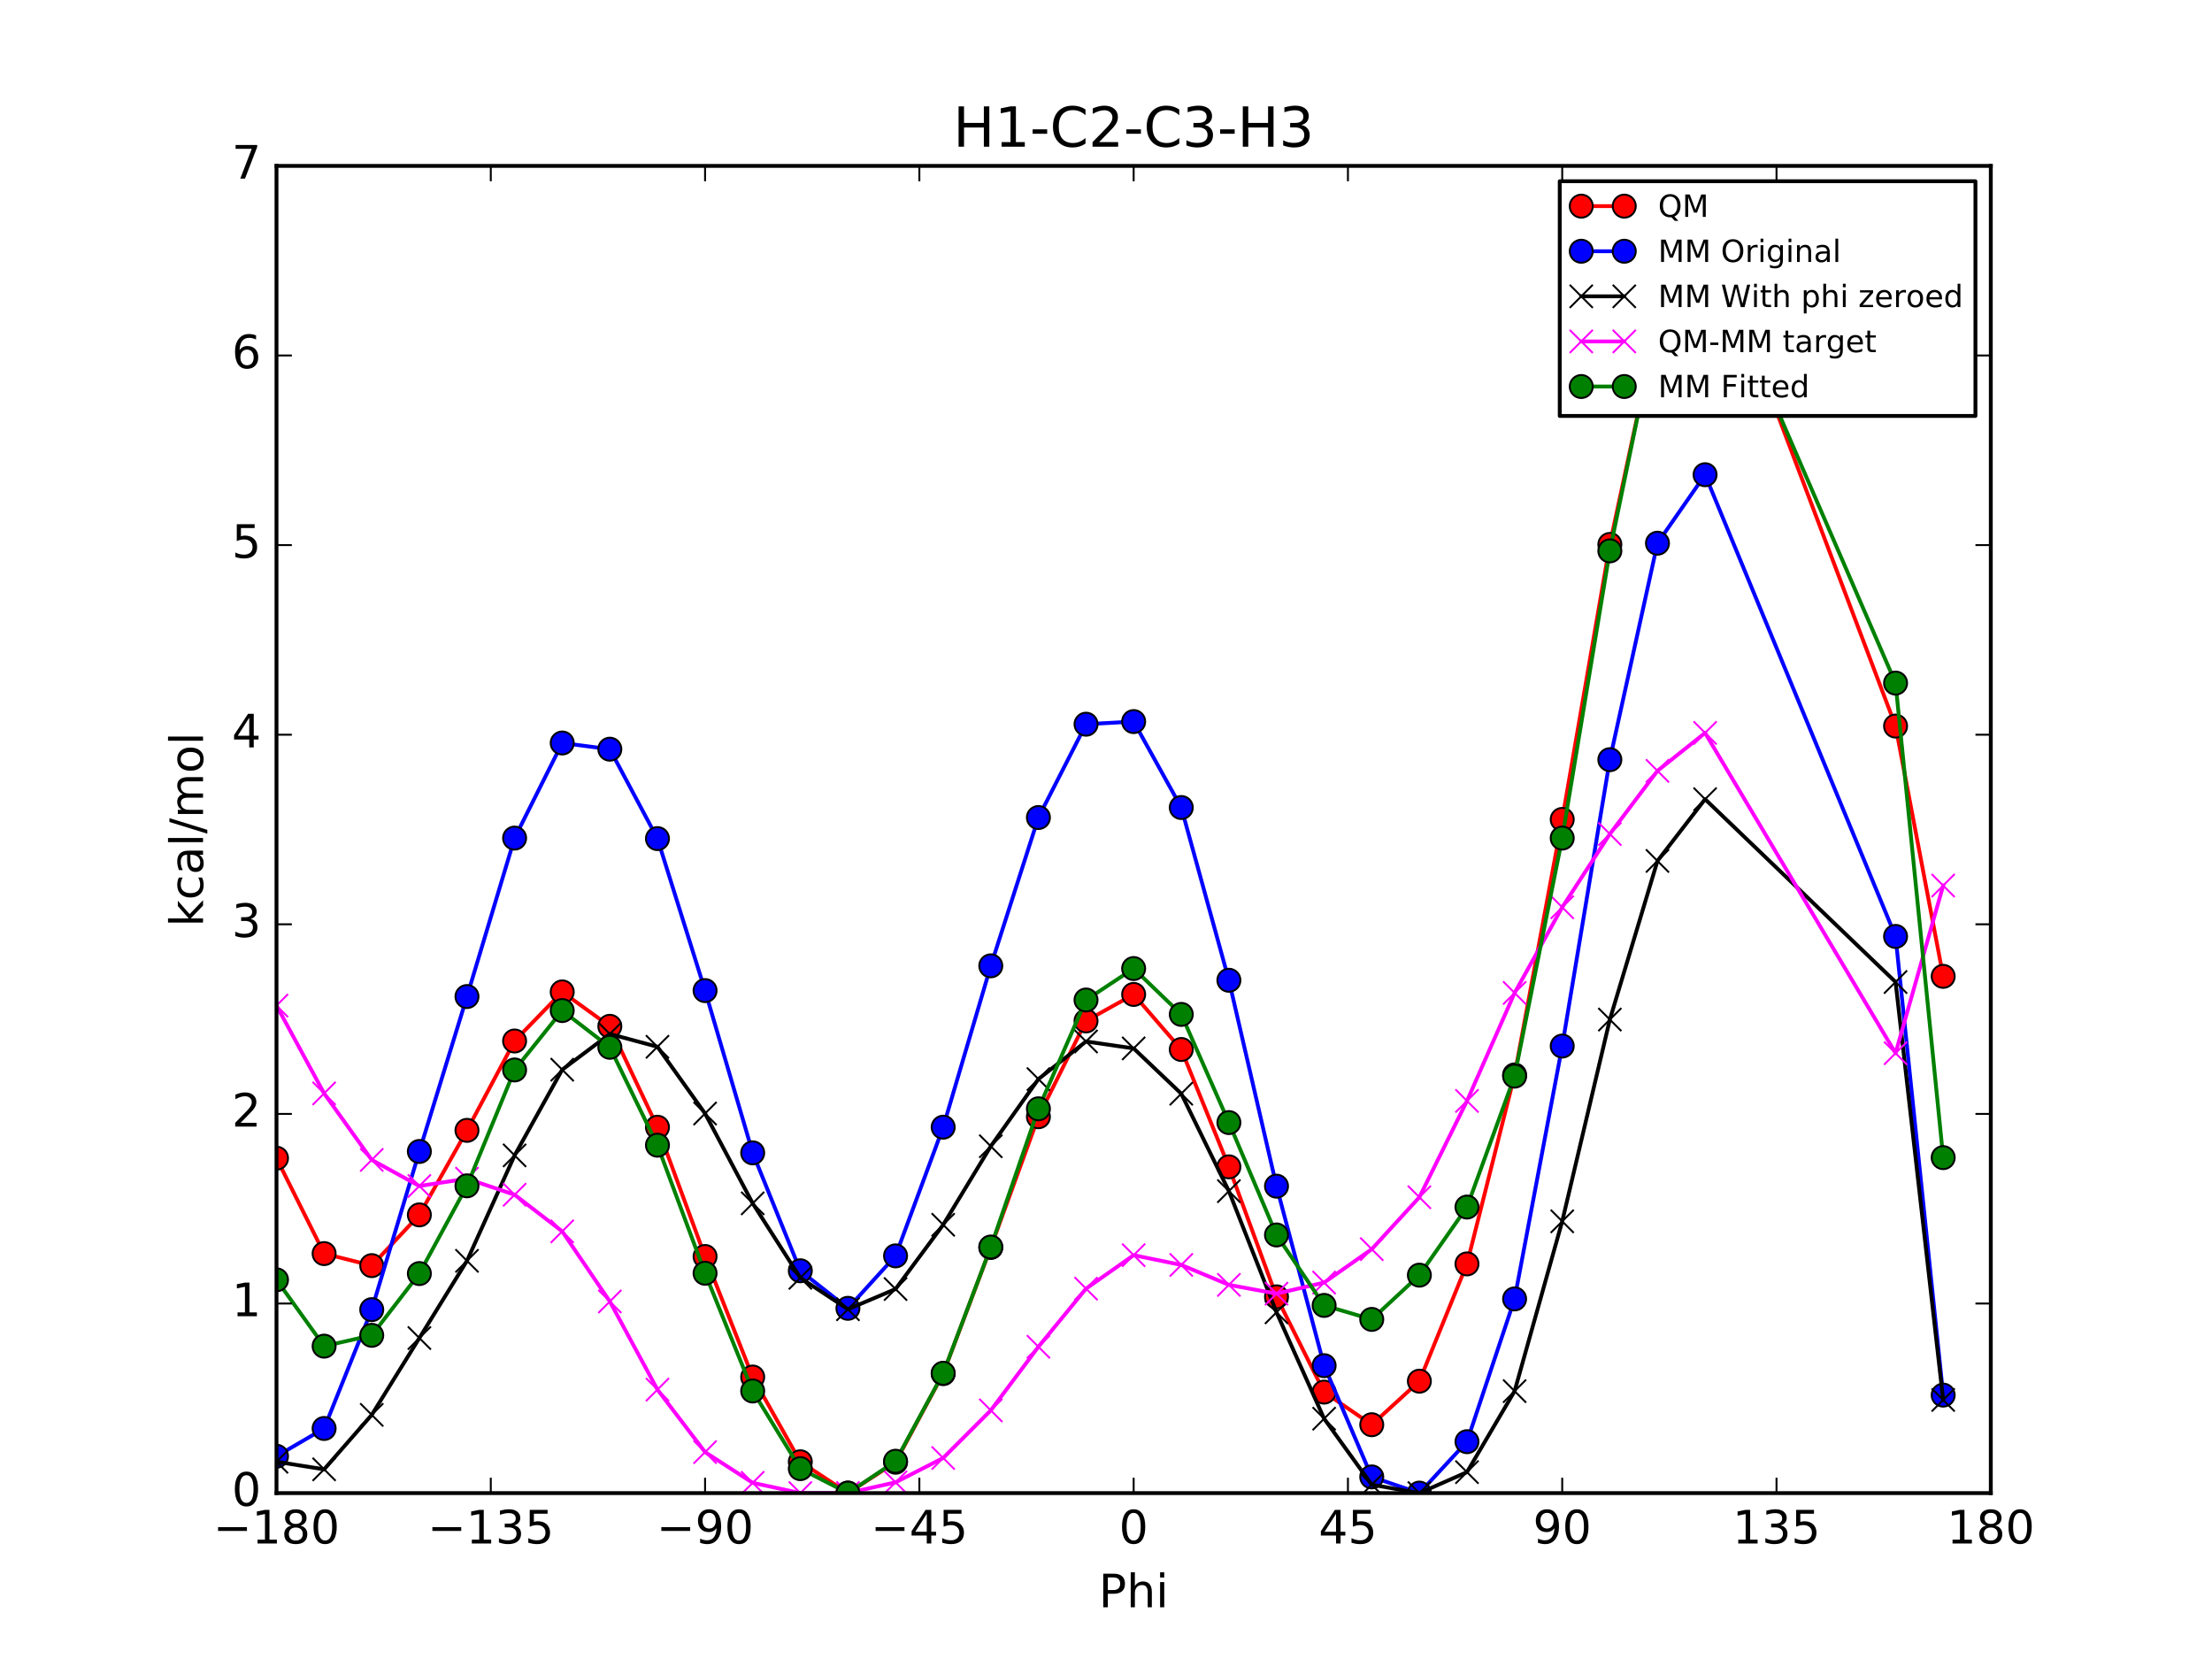<?xml version="1.0" encoding="utf-8" standalone="no"?>
<!DOCTYPE svg PUBLIC "-//W3C//DTD SVG 1.1//EN"
  "http://www.w3.org/Graphics/SVG/1.1/DTD/svg11.dtd">
<!-- Created with matplotlib (http://matplotlib.org/) -->
<svg height="432pt" version="1.1" viewBox="0 0 576 432" width="576pt" xmlns="http://www.w3.org/2000/svg" xmlns:xlink="http://www.w3.org/1999/xlink">
 <defs>
  <style type="text/css">
*{stroke-linecap:butt;stroke-linejoin:round;stroke-miterlimit:100000;}
  </style>
 </defs>
 <g id="figure_1">
  <g id="patch_1">
   <path d="M 0 432 
L 576 432 
L 576 0 
L 0 0 
z
" style="fill:#ffffff;"/>
  </g>
  <g id="axes_1">
   <g id="patch_2">
    <path d="M 72 388.8 
L 518.4 388.8 
L 518.4 43.2 
L 72 43.2 
z
" style="fill:#ffffff;"/>
   </g>
   <g id="line2d_1">
    <path clip-path="url(#pbb837b6129)" d="M 71.999 301.589 
L 84.4 326.433 
L 96.8 329.566 
L 109.2 316.353 
L 121.6 294.342 
L 134 271.074 
L 146.4 258.292 
L 158.8 267.247 
L 171.2 293.528 
L 183.6 327.188 
L 196 358.576 
L 208.4 380.643 
L 220.8 388.8 
L 233.2 380.761 
L 245.6 357.688 
L 258 324.841 
L 270.4 290.797 
L 282.8 265.85 
L 295.199 258.95 
L 307.6 273.283 
L 320 303.843 
L 332.4 337.693 
L 344.8 362.501 
L 357.2 370.995 
L 369.6 359.656 
L 382 329.114 
L 394.4 279.906 
L 406.8 213.375 
L 419.2 141.769 
L 431.6 84.003 
L 444 58.059 
L 493.6 189.067 
L 506 254.241 
" style="fill:none;stroke:#ff0000;stroke-linecap:square;"/>
    <defs>
     <path d="M 0 3 
C 0.796 3 1.559 2.684 2.121 2.121 
C 2.684 1.559 3 0.796 3 0 
C 3 -0.796 2.684 -1.559 2.121 -2.121 
C 1.559 -2.684 0.796 -3 0 -3 
C -0.796 -3 -1.559 -2.684 -2.121 -2.121 
C -2.684 -1.559 -3 -0.796 -3 0 
C -3 0.796 -2.684 1.559 -2.121 2.121 
C -1.559 2.684 -0.796 3 0 3 
z
" id="m80b9a55657" style="stroke:#000000;stroke-width:0.5;"/>
    </defs>
    <g clip-path="url(#pbb837b6129)">
     <use style="fill:#ff0000;stroke:#000000;stroke-width:0.5;" x="71.999" xlink:href="#m80b9a55657" y="301.589"/>
     <use style="fill:#ff0000;stroke:#000000;stroke-width:0.5;" x="84.4" xlink:href="#m80b9a55657" y="326.433"/>
     <use style="fill:#ff0000;stroke:#000000;stroke-width:0.5;" x="96.8" xlink:href="#m80b9a55657" y="329.566"/>
     <use style="fill:#ff0000;stroke:#000000;stroke-width:0.5;" x="109.2" xlink:href="#m80b9a55657" y="316.353"/>
     <use style="fill:#ff0000;stroke:#000000;stroke-width:0.5;" x="121.6" xlink:href="#m80b9a55657" y="294.342"/>
     <use style="fill:#ff0000;stroke:#000000;stroke-width:0.5;" x="134" xlink:href="#m80b9a55657" y="271.074"/>
     <use style="fill:#ff0000;stroke:#000000;stroke-width:0.5;" x="146.4" xlink:href="#m80b9a55657" y="258.292"/>
     <use style="fill:#ff0000;stroke:#000000;stroke-width:0.5;" x="158.8" xlink:href="#m80b9a55657" y="267.247"/>
     <use style="fill:#ff0000;stroke:#000000;stroke-width:0.5;" x="171.2" xlink:href="#m80b9a55657" y="293.528"/>
     <use style="fill:#ff0000;stroke:#000000;stroke-width:0.5;" x="183.6" xlink:href="#m80b9a55657" y="327.188"/>
     <use style="fill:#ff0000;stroke:#000000;stroke-width:0.5;" x="196" xlink:href="#m80b9a55657" y="358.576"/>
     <use style="fill:#ff0000;stroke:#000000;stroke-width:0.5;" x="208.4" xlink:href="#m80b9a55657" y="380.643"/>
     <use style="fill:#ff0000;stroke:#000000;stroke-width:0.5;" x="220.8" xlink:href="#m80b9a55657" y="388.8"/>
     <use style="fill:#ff0000;stroke:#000000;stroke-width:0.5;" x="233.2" xlink:href="#m80b9a55657" y="380.761"/>
     <use style="fill:#ff0000;stroke:#000000;stroke-width:0.5;" x="245.6" xlink:href="#m80b9a55657" y="357.688"/>
     <use style="fill:#ff0000;stroke:#000000;stroke-width:0.5;" x="258" xlink:href="#m80b9a55657" y="324.841"/>
     <use style="fill:#ff0000;stroke:#000000;stroke-width:0.5;" x="270.4" xlink:href="#m80b9a55657" y="290.797"/>
     <use style="fill:#ff0000;stroke:#000000;stroke-width:0.5;" x="282.8" xlink:href="#m80b9a55657" y="265.85"/>
     <use style="fill:#ff0000;stroke:#000000;stroke-width:0.5;" x="295.199" xlink:href="#m80b9a55657" y="258.95"/>
     <use style="fill:#ff0000;stroke:#000000;stroke-width:0.5;" x="307.6" xlink:href="#m80b9a55657" y="273.283"/>
     <use style="fill:#ff0000;stroke:#000000;stroke-width:0.5;" x="320" xlink:href="#m80b9a55657" y="303.843"/>
     <use style="fill:#ff0000;stroke:#000000;stroke-width:0.5;" x="332.4" xlink:href="#m80b9a55657" y="337.693"/>
     <use style="fill:#ff0000;stroke:#000000;stroke-width:0.5;" x="344.8" xlink:href="#m80b9a55657" y="362.501"/>
     <use style="fill:#ff0000;stroke:#000000;stroke-width:0.5;" x="357.2" xlink:href="#m80b9a55657" y="370.995"/>
     <use style="fill:#ff0000;stroke:#000000;stroke-width:0.5;" x="369.6" xlink:href="#m80b9a55657" y="359.656"/>
     <use style="fill:#ff0000;stroke:#000000;stroke-width:0.5;" x="382" xlink:href="#m80b9a55657" y="329.114"/>
     <use style="fill:#ff0000;stroke:#000000;stroke-width:0.5;" x="394.4" xlink:href="#m80b9a55657" y="279.906"/>
     <use style="fill:#ff0000;stroke:#000000;stroke-width:0.5;" x="406.8" xlink:href="#m80b9a55657" y="213.375"/>
     <use style="fill:#ff0000;stroke:#000000;stroke-width:0.5;" x="419.2" xlink:href="#m80b9a55657" y="141.769"/>
     <use style="fill:#ff0000;stroke:#000000;stroke-width:0.5;" x="431.6" xlink:href="#m80b9a55657" y="84.003"/>
     <use style="fill:#ff0000;stroke:#000000;stroke-width:0.5;" x="444" xlink:href="#m80b9a55657" y="58.059"/>
     <use style="fill:#ff0000;stroke:#000000;stroke-width:0.5;" x="493.6" xlink:href="#m80b9a55657" y="189.067"/>
     <use style="fill:#ff0000;stroke:#000000;stroke-width:0.5;" x="506" xlink:href="#m80b9a55657" y="254.241"/>
    </g>
   </g>
   <g id="line2d_2">
    <path clip-path="url(#pbb837b6129)" d="M 71.999 379.197 
L 84.4 371.972 
L 96.8 341.026 
L 109.2 299.839 
L 121.6 259.496 
L 134 218.236 
L 146.4 193.476 
L 158.8 195.087 
L 171.2 218.369 
L 183.6 257.948 
L 196 300.203 
L 208.4 330.906 
L 220.8 340.683 
L 233.2 327.027 
L 245.6 293.516 
L 258 251.501 
L 270.4 212.881 
L 282.8 188.581 
L 295.199 187.899 
L 307.6 210.277 
L 320 255.257 
L 332.4 308.875 
L 344.8 355.618 
L 357.2 384.585 
L 369.6 388.8 
L 382 375.413 
L 394.4 338.231 
L 406.8 272.392 
L 419.2 197.818 
L 431.6 141.45 
L 444 123.616 
L 493.6 243.844 
L 506 363.282 
" style="fill:none;stroke:#0000ff;stroke-linecap:square;"/>
    <defs>
     <path d="M 0 3 
C 0.796 3 1.559 2.684 2.121 2.121 
C 2.684 1.559 3 0.796 3 0 
C 3 -0.796 2.684 -1.559 2.121 -2.121 
C 1.559 -2.684 0.796 -3 0 -3 
C -0.796 -3 -1.559 -2.684 -2.121 -2.121 
C -2.684 -1.559 -3 -0.796 -3 0 
C -3 0.796 -2.684 1.559 -2.121 2.121 
C -1.559 2.684 -0.796 3 0 3 
z
" id="m5db9b4af43" style="stroke:#000000;stroke-width:0.5;"/>
    </defs>
    <g clip-path="url(#pbb837b6129)">
     <use style="fill:#0000ff;stroke:#000000;stroke-width:0.5;" x="71.999" xlink:href="#m5db9b4af43" y="379.197"/>
     <use style="fill:#0000ff;stroke:#000000;stroke-width:0.5;" x="84.4" xlink:href="#m5db9b4af43" y="371.972"/>
     <use style="fill:#0000ff;stroke:#000000;stroke-width:0.5;" x="96.8" xlink:href="#m5db9b4af43" y="341.026"/>
     <use style="fill:#0000ff;stroke:#000000;stroke-width:0.5;" x="109.2" xlink:href="#m5db9b4af43" y="299.839"/>
     <use style="fill:#0000ff;stroke:#000000;stroke-width:0.5;" x="121.6" xlink:href="#m5db9b4af43" y="259.496"/>
     <use style="fill:#0000ff;stroke:#000000;stroke-width:0.5;" x="134" xlink:href="#m5db9b4af43" y="218.236"/>
     <use style="fill:#0000ff;stroke:#000000;stroke-width:0.5;" x="146.4" xlink:href="#m5db9b4af43" y="193.476"/>
     <use style="fill:#0000ff;stroke:#000000;stroke-width:0.5;" x="158.8" xlink:href="#m5db9b4af43" y="195.087"/>
     <use style="fill:#0000ff;stroke:#000000;stroke-width:0.5;" x="171.2" xlink:href="#m5db9b4af43" y="218.369"/>
     <use style="fill:#0000ff;stroke:#000000;stroke-width:0.5;" x="183.6" xlink:href="#m5db9b4af43" y="257.948"/>
     <use style="fill:#0000ff;stroke:#000000;stroke-width:0.5;" x="196" xlink:href="#m5db9b4af43" y="300.203"/>
     <use style="fill:#0000ff;stroke:#000000;stroke-width:0.5;" x="208.4" xlink:href="#m5db9b4af43" y="330.906"/>
     <use style="fill:#0000ff;stroke:#000000;stroke-width:0.5;" x="220.8" xlink:href="#m5db9b4af43" y="340.683"/>
     <use style="fill:#0000ff;stroke:#000000;stroke-width:0.5;" x="233.2" xlink:href="#m5db9b4af43" y="327.027"/>
     <use style="fill:#0000ff;stroke:#000000;stroke-width:0.5;" x="245.6" xlink:href="#m5db9b4af43" y="293.516"/>
     <use style="fill:#0000ff;stroke:#000000;stroke-width:0.5;" x="258" xlink:href="#m5db9b4af43" y="251.501"/>
     <use style="fill:#0000ff;stroke:#000000;stroke-width:0.5;" x="270.4" xlink:href="#m5db9b4af43" y="212.881"/>
     <use style="fill:#0000ff;stroke:#000000;stroke-width:0.5;" x="282.8" xlink:href="#m5db9b4af43" y="188.581"/>
     <use style="fill:#0000ff;stroke:#000000;stroke-width:0.5;" x="295.199" xlink:href="#m5db9b4af43" y="187.899"/>
     <use style="fill:#0000ff;stroke:#000000;stroke-width:0.5;" x="307.6" xlink:href="#m5db9b4af43" y="210.277"/>
     <use style="fill:#0000ff;stroke:#000000;stroke-width:0.5;" x="320" xlink:href="#m5db9b4af43" y="255.257"/>
     <use style="fill:#0000ff;stroke:#000000;stroke-width:0.5;" x="332.4" xlink:href="#m5db9b4af43" y="308.875"/>
     <use style="fill:#0000ff;stroke:#000000;stroke-width:0.5;" x="344.8" xlink:href="#m5db9b4af43" y="355.618"/>
     <use style="fill:#0000ff;stroke:#000000;stroke-width:0.5;" x="357.2" xlink:href="#m5db9b4af43" y="384.585"/>
     <use style="fill:#0000ff;stroke:#000000;stroke-width:0.5;" x="369.6" xlink:href="#m5db9b4af43" y="388.8"/>
     <use style="fill:#0000ff;stroke:#000000;stroke-width:0.5;" x="382" xlink:href="#m5db9b4af43" y="375.413"/>
     <use style="fill:#0000ff;stroke:#000000;stroke-width:0.5;" x="394.4" xlink:href="#m5db9b4af43" y="338.231"/>
     <use style="fill:#0000ff;stroke:#000000;stroke-width:0.5;" x="406.8" xlink:href="#m5db9b4af43" y="272.392"/>
     <use style="fill:#0000ff;stroke:#000000;stroke-width:0.5;" x="419.2" xlink:href="#m5db9b4af43" y="197.818"/>
     <use style="fill:#0000ff;stroke:#000000;stroke-width:0.5;" x="431.6" xlink:href="#m5db9b4af43" y="141.45"/>
     <use style="fill:#0000ff;stroke:#000000;stroke-width:0.5;" x="444" xlink:href="#m5db9b4af43" y="123.616"/>
     <use style="fill:#0000ff;stroke:#000000;stroke-width:0.5;" x="493.6" xlink:href="#m5db9b4af43" y="243.844"/>
     <use style="fill:#0000ff;stroke:#000000;stroke-width:0.5;" x="506" xlink:href="#m5db9b4af43" y="363.282"/>
    </g>
   </g>
   <g id="line2d_3">
    <path clip-path="url(#pbb837b6129)" d="M 71.999 380.637 
L 84.4 382.611 
L 96.8 368.426 
L 109.2 348.425 
L 121.6 328.315 
L 134 300.861 
L 146.4 278.543 
L 158.8 269.247 
L 171.2 272.578 
L 183.6 289.961 
L 196 313.35 
L 208.4 332.743 
L 220.8 340.925 
L 233.2 335.664 
L 245.6 318.927 
L 258 298.481 
L 270.4 280.998 
L 282.8 271.191 
L 295.199 273 
L 307.6 284.794 
L 320 310.17 
L 332.4 341.726 
L 344.8 369.421 
L 357.2 386.614 
L 369.6 388.8 
L 382 383.338 
L 394.4 362.25 
L 406.8 318.027 
L 419.2 265.49 
L 431.6 224.181 
L 444 208.109 
L 493.6 255.718 
L 506 364.544 
" style="fill:none;stroke:#000000;stroke-linecap:square;"/>
    <defs>
     <path d="M -3 3 
L 3 -3 
M -3 -3 
L 3 3 
" id="m11e1143172" style="stroke:#000000;stroke-width:0.5;"/>
    </defs>
    <g clip-path="url(#pbb837b6129)">
     <use style="stroke:#000000;stroke-width:0.5;" x="71.999" xlink:href="#m11e1143172" y="380.637"/>
     <use style="stroke:#000000;stroke-width:0.5;" x="84.4" xlink:href="#m11e1143172" y="382.611"/>
     <use style="stroke:#000000;stroke-width:0.5;" x="96.8" xlink:href="#m11e1143172" y="368.426"/>
     <use style="stroke:#000000;stroke-width:0.5;" x="109.2" xlink:href="#m11e1143172" y="348.425"/>
     <use style="stroke:#000000;stroke-width:0.5;" x="121.6" xlink:href="#m11e1143172" y="328.315"/>
     <use style="stroke:#000000;stroke-width:0.5;" x="134" xlink:href="#m11e1143172" y="300.861"/>
     <use style="stroke:#000000;stroke-width:0.5;" x="146.4" xlink:href="#m11e1143172" y="278.543"/>
     <use style="stroke:#000000;stroke-width:0.5;" x="158.8" xlink:href="#m11e1143172" y="269.247"/>
     <use style="stroke:#000000;stroke-width:0.5;" x="171.2" xlink:href="#m11e1143172" y="272.578"/>
     <use style="stroke:#000000;stroke-width:0.5;" x="183.6" xlink:href="#m11e1143172" y="289.961"/>
     <use style="stroke:#000000;stroke-width:0.5;" x="196" xlink:href="#m11e1143172" y="313.35"/>
     <use style="stroke:#000000;stroke-width:0.5;" x="208.4" xlink:href="#m11e1143172" y="332.743"/>
     <use style="stroke:#000000;stroke-width:0.5;" x="220.8" xlink:href="#m11e1143172" y="340.925"/>
     <use style="stroke:#000000;stroke-width:0.5;" x="233.2" xlink:href="#m11e1143172" y="335.664"/>
     <use style="stroke:#000000;stroke-width:0.5;" x="245.6" xlink:href="#m11e1143172" y="318.927"/>
     <use style="stroke:#000000;stroke-width:0.5;" x="258" xlink:href="#m11e1143172" y="298.481"/>
     <use style="stroke:#000000;stroke-width:0.5;" x="270.4" xlink:href="#m11e1143172" y="280.998"/>
     <use style="stroke:#000000;stroke-width:0.5;" x="282.8" xlink:href="#m11e1143172" y="271.191"/>
     <use style="stroke:#000000;stroke-width:0.5;" x="295.199" xlink:href="#m11e1143172" y="273"/>
     <use style="stroke:#000000;stroke-width:0.5;" x="307.6" xlink:href="#m11e1143172" y="284.794"/>
     <use style="stroke:#000000;stroke-width:0.5;" x="320" xlink:href="#m11e1143172" y="310.17"/>
     <use style="stroke:#000000;stroke-width:0.5;" x="332.4" xlink:href="#m11e1143172" y="341.726"/>
     <use style="stroke:#000000;stroke-width:0.5;" x="344.8" xlink:href="#m11e1143172" y="369.421"/>
     <use style="stroke:#000000;stroke-width:0.5;" x="357.2" xlink:href="#m11e1143172" y="386.614"/>
     <use style="stroke:#000000;stroke-width:0.5;" x="369.6" xlink:href="#m11e1143172" y="388.8"/>
     <use style="stroke:#000000;stroke-width:0.5;" x="382" xlink:href="#m11e1143172" y="383.338"/>
     <use style="stroke:#000000;stroke-width:0.5;" x="394.4" xlink:href="#m11e1143172" y="362.25"/>
     <use style="stroke:#000000;stroke-width:0.5;" x="406.8" xlink:href="#m11e1143172" y="318.027"/>
     <use style="stroke:#000000;stroke-width:0.5;" x="419.2" xlink:href="#m11e1143172" y="265.49"/>
     <use style="stroke:#000000;stroke-width:0.5;" x="431.6" xlink:href="#m11e1143172" y="224.181"/>
     <use style="stroke:#000000;stroke-width:0.5;" x="444" xlink:href="#m11e1143172" y="208.109"/>
     <use style="stroke:#000000;stroke-width:0.5;" x="493.6" xlink:href="#m11e1143172" y="255.718"/>
     <use style="stroke:#000000;stroke-width:0.5;" x="506" xlink:href="#m11e1143172" y="364.544"/>
    </g>
   </g>
   <g id="line2d_4">
    <path clip-path="url(#pbb837b6129)" d="M 71.999 261.852 
L 84.4 284.722 
L 96.8 302.039 
L 109.2 308.827 
L 121.6 306.927 
L 134 311.112 
L 146.4 320.649 
L 158.8 338.899 
L 171.2 361.85 
L 183.6 378.127 
L 196 386.126 
L 208.4 388.8 
L 220.8 388.775 
L 233.2 385.997 
L 245.6 379.66 
L 258 367.26 
L 270.4 350.698 
L 282.8 335.559 
L 295.199 326.849 
L 307.6 329.388 
L 320 334.573 
L 332.4 336.866 
L 344.8 333.979 
L 357.2 325.281 
L 369.6 311.756 
L 382 286.676 
L 394.4 258.556 
L 406.8 236.247 
L 419.2 217.179 
L 431.6 200.722 
L 444 190.85 
L 493.6 274.249 
L 506 230.597 
" style="fill:none;stroke:#ff00ff;stroke-linecap:square;"/>
    <defs>
     <path d="M -3 3 
L 3 -3 
M -3 -3 
L 3 3 
" id="mbca2cb0cf1" style="stroke:#ff00ff;stroke-width:0.5;"/>
    </defs>
    <g clip-path="url(#pbb837b6129)">
     <use style="fill:#ff00ff;stroke:#ff00ff;stroke-width:0.5;" x="71.999" xlink:href="#mbca2cb0cf1" y="261.852"/>
     <use style="fill:#ff00ff;stroke:#ff00ff;stroke-width:0.5;" x="84.4" xlink:href="#mbca2cb0cf1" y="284.722"/>
     <use style="fill:#ff00ff;stroke:#ff00ff;stroke-width:0.5;" x="96.8" xlink:href="#mbca2cb0cf1" y="302.039"/>
     <use style="fill:#ff00ff;stroke:#ff00ff;stroke-width:0.5;" x="109.2" xlink:href="#mbca2cb0cf1" y="308.827"/>
     <use style="fill:#ff00ff;stroke:#ff00ff;stroke-width:0.5;" x="121.6" xlink:href="#mbca2cb0cf1" y="306.927"/>
     <use style="fill:#ff00ff;stroke:#ff00ff;stroke-width:0.5;" x="134" xlink:href="#mbca2cb0cf1" y="311.112"/>
     <use style="fill:#ff00ff;stroke:#ff00ff;stroke-width:0.5;" x="146.4" xlink:href="#mbca2cb0cf1" y="320.649"/>
     <use style="fill:#ff00ff;stroke:#ff00ff;stroke-width:0.5;" x="158.8" xlink:href="#mbca2cb0cf1" y="338.899"/>
     <use style="fill:#ff00ff;stroke:#ff00ff;stroke-width:0.5;" x="171.2" xlink:href="#mbca2cb0cf1" y="361.85"/>
     <use style="fill:#ff00ff;stroke:#ff00ff;stroke-width:0.5;" x="183.6" xlink:href="#mbca2cb0cf1" y="378.127"/>
     <use style="fill:#ff00ff;stroke:#ff00ff;stroke-width:0.5;" x="196" xlink:href="#mbca2cb0cf1" y="386.126"/>
     <use style="fill:#ff00ff;stroke:#ff00ff;stroke-width:0.5;" x="208.4" xlink:href="#mbca2cb0cf1" y="388.8"/>
     <use style="fill:#ff00ff;stroke:#ff00ff;stroke-width:0.5;" x="220.8" xlink:href="#mbca2cb0cf1" y="388.775"/>
     <use style="fill:#ff00ff;stroke:#ff00ff;stroke-width:0.5;" x="233.2" xlink:href="#mbca2cb0cf1" y="385.997"/>
     <use style="fill:#ff00ff;stroke:#ff00ff;stroke-width:0.5;" x="245.6" xlink:href="#mbca2cb0cf1" y="379.66"/>
     <use style="fill:#ff00ff;stroke:#ff00ff;stroke-width:0.5;" x="258" xlink:href="#mbca2cb0cf1" y="367.26"/>
     <use style="fill:#ff00ff;stroke:#ff00ff;stroke-width:0.5;" x="270.4" xlink:href="#mbca2cb0cf1" y="350.698"/>
     <use style="fill:#ff00ff;stroke:#ff00ff;stroke-width:0.5;" x="282.8" xlink:href="#mbca2cb0cf1" y="335.559"/>
     <use style="fill:#ff00ff;stroke:#ff00ff;stroke-width:0.5;" x="295.199" xlink:href="#mbca2cb0cf1" y="326.849"/>
     <use style="fill:#ff00ff;stroke:#ff00ff;stroke-width:0.5;" x="307.6" xlink:href="#mbca2cb0cf1" y="329.388"/>
     <use style="fill:#ff00ff;stroke:#ff00ff;stroke-width:0.5;" x="320" xlink:href="#mbca2cb0cf1" y="334.573"/>
     <use style="fill:#ff00ff;stroke:#ff00ff;stroke-width:0.5;" x="332.4" xlink:href="#mbca2cb0cf1" y="336.866"/>
     <use style="fill:#ff00ff;stroke:#ff00ff;stroke-width:0.5;" x="344.8" xlink:href="#mbca2cb0cf1" y="333.979"/>
     <use style="fill:#ff00ff;stroke:#ff00ff;stroke-width:0.5;" x="357.2" xlink:href="#mbca2cb0cf1" y="325.281"/>
     <use style="fill:#ff00ff;stroke:#ff00ff;stroke-width:0.5;" x="369.6" xlink:href="#mbca2cb0cf1" y="311.756"/>
     <use style="fill:#ff00ff;stroke:#ff00ff;stroke-width:0.5;" x="382" xlink:href="#mbca2cb0cf1" y="286.676"/>
     <use style="fill:#ff00ff;stroke:#ff00ff;stroke-width:0.5;" x="394.4" xlink:href="#mbca2cb0cf1" y="258.556"/>
     <use style="fill:#ff00ff;stroke:#ff00ff;stroke-width:0.5;" x="406.8" xlink:href="#mbca2cb0cf1" y="236.247"/>
     <use style="fill:#ff00ff;stroke:#ff00ff;stroke-width:0.5;" x="419.2" xlink:href="#mbca2cb0cf1" y="217.179"/>
     <use style="fill:#ff00ff;stroke:#ff00ff;stroke-width:0.5;" x="431.6" xlink:href="#mbca2cb0cf1" y="200.722"/>
     <use style="fill:#ff00ff;stroke:#ff00ff;stroke-width:0.5;" x="444" xlink:href="#mbca2cb0cf1" y="190.85"/>
     <use style="fill:#ff00ff;stroke:#ff00ff;stroke-width:0.5;" x="493.6" xlink:href="#mbca2cb0cf1" y="274.249"/>
     <use style="fill:#ff00ff;stroke:#ff00ff;stroke-width:0.5;" x="506" xlink:href="#mbca2cb0cf1" y="230.597"/>
    </g>
   </g>
   <g id="line2d_5">
    <path clip-path="url(#pbb837b6129)" d="M 71.999 333.262 
L 84.4 350.535 
L 96.8 347.715 
L 109.2 331.634 
L 121.6 308.786 
L 134 278.614 
L 146.4 263.149 
L 158.8 272.71 
L 171.2 298.207 
L 183.6 331.55 
L 196 362.211 
L 208.4 382.432 
L 220.8 388.8 
L 233.2 380.503 
L 245.6 357.596 
L 258 324.723 
L 270.4 288.726 
L 282.8 260.398 
L 295.199 252.207 
L 307.6 264.147 
L 320 292.317 
L 332.4 321.58 
L 344.8 339.927 
L 357.2 343.57 
L 369.6 332.048 
L 382 314.317 
L 394.4 280.223 
L 406.8 218.235 
L 419.2 143.449 
L 431.6 83.461 
L 444 63.293 
L 493.6 177.875 
L 506 301.443 
" style="fill:none;stroke:#008000;stroke-linecap:square;"/>
    <defs>
     <path d="M 0 3 
C 0.796 3 1.559 2.684 2.121 2.121 
C 2.684 1.559 3 0.796 3 0 
C 3 -0.796 2.684 -1.559 2.121 -2.121 
C 1.559 -2.684 0.796 -3 0 -3 
C -0.796 -3 -1.559 -2.684 -2.121 -2.121 
C -2.684 -1.559 -3 -0.796 -3 0 
C -3 0.796 -2.684 1.559 -2.121 2.121 
C -1.559 2.684 -0.796 3 0 3 
z
" id="m287ff32961" style="stroke:#000000;stroke-width:0.5;"/>
    </defs>
    <g clip-path="url(#pbb837b6129)">
     <use style="fill:#008000;stroke:#000000;stroke-width:0.5;" x="71.999" xlink:href="#m287ff32961" y="333.262"/>
     <use style="fill:#008000;stroke:#000000;stroke-width:0.5;" x="84.4" xlink:href="#m287ff32961" y="350.535"/>
     <use style="fill:#008000;stroke:#000000;stroke-width:0.5;" x="96.8" xlink:href="#m287ff32961" y="347.715"/>
     <use style="fill:#008000;stroke:#000000;stroke-width:0.5;" x="109.2" xlink:href="#m287ff32961" y="331.634"/>
     <use style="fill:#008000;stroke:#000000;stroke-width:0.5;" x="121.6" xlink:href="#m287ff32961" y="308.786"/>
     <use style="fill:#008000;stroke:#000000;stroke-width:0.5;" x="134" xlink:href="#m287ff32961" y="278.614"/>
     <use style="fill:#008000;stroke:#000000;stroke-width:0.5;" x="146.4" xlink:href="#m287ff32961" y="263.149"/>
     <use style="fill:#008000;stroke:#000000;stroke-width:0.5;" x="158.8" xlink:href="#m287ff32961" y="272.71"/>
     <use style="fill:#008000;stroke:#000000;stroke-width:0.5;" x="171.2" xlink:href="#m287ff32961" y="298.207"/>
     <use style="fill:#008000;stroke:#000000;stroke-width:0.5;" x="183.6" xlink:href="#m287ff32961" y="331.55"/>
     <use style="fill:#008000;stroke:#000000;stroke-width:0.5;" x="196" xlink:href="#m287ff32961" y="362.211"/>
     <use style="fill:#008000;stroke:#000000;stroke-width:0.5;" x="208.4" xlink:href="#m287ff32961" y="382.432"/>
     <use style="fill:#008000;stroke:#000000;stroke-width:0.5;" x="220.8" xlink:href="#m287ff32961" y="388.8"/>
     <use style="fill:#008000;stroke:#000000;stroke-width:0.5;" x="233.2" xlink:href="#m287ff32961" y="380.503"/>
     <use style="fill:#008000;stroke:#000000;stroke-width:0.5;" x="245.6" xlink:href="#m287ff32961" y="357.596"/>
     <use style="fill:#008000;stroke:#000000;stroke-width:0.5;" x="258" xlink:href="#m287ff32961" y="324.723"/>
     <use style="fill:#008000;stroke:#000000;stroke-width:0.5;" x="270.4" xlink:href="#m287ff32961" y="288.726"/>
     <use style="fill:#008000;stroke:#000000;stroke-width:0.5;" x="282.8" xlink:href="#m287ff32961" y="260.398"/>
     <use style="fill:#008000;stroke:#000000;stroke-width:0.5;" x="295.199" xlink:href="#m287ff32961" y="252.207"/>
     <use style="fill:#008000;stroke:#000000;stroke-width:0.5;" x="307.6" xlink:href="#m287ff32961" y="264.147"/>
     <use style="fill:#008000;stroke:#000000;stroke-width:0.5;" x="320" xlink:href="#m287ff32961" y="292.317"/>
     <use style="fill:#008000;stroke:#000000;stroke-width:0.5;" x="332.4" xlink:href="#m287ff32961" y="321.58"/>
     <use style="fill:#008000;stroke:#000000;stroke-width:0.5;" x="344.8" xlink:href="#m287ff32961" y="339.927"/>
     <use style="fill:#008000;stroke:#000000;stroke-width:0.5;" x="357.2" xlink:href="#m287ff32961" y="343.57"/>
     <use style="fill:#008000;stroke:#000000;stroke-width:0.5;" x="369.6" xlink:href="#m287ff32961" y="332.048"/>
     <use style="fill:#008000;stroke:#000000;stroke-width:0.5;" x="382" xlink:href="#m287ff32961" y="314.317"/>
     <use style="fill:#008000;stroke:#000000;stroke-width:0.5;" x="394.4" xlink:href="#m287ff32961" y="280.223"/>
     <use style="fill:#008000;stroke:#000000;stroke-width:0.5;" x="406.8" xlink:href="#m287ff32961" y="218.235"/>
     <use style="fill:#008000;stroke:#000000;stroke-width:0.5;" x="419.2" xlink:href="#m287ff32961" y="143.449"/>
     <use style="fill:#008000;stroke:#000000;stroke-width:0.5;" x="431.6" xlink:href="#m287ff32961" y="83.461"/>
     <use style="fill:#008000;stroke:#000000;stroke-width:0.5;" x="444" xlink:href="#m287ff32961" y="63.293"/>
     <use style="fill:#008000;stroke:#000000;stroke-width:0.5;" x="493.6" xlink:href="#m287ff32961" y="177.875"/>
     <use style="fill:#008000;stroke:#000000;stroke-width:0.5;" x="506" xlink:href="#m287ff32961" y="301.443"/>
    </g>
   </g>
   <g id="patch_3">
    <path d="M 72 388.8 
L 518.4 388.8 
" style="fill:none;stroke:#000000;stroke-linecap:square;stroke-linejoin:miter;"/>
   </g>
   <g id="patch_4">
    <path d="M 72 43.2 
L 518.4 43.2 
" style="fill:none;stroke:#000000;stroke-linecap:square;stroke-linejoin:miter;"/>
   </g>
   <g id="patch_5">
    <path d="M 72 388.8 
L 72 43.2 
" style="fill:none;stroke:#000000;stroke-linecap:square;stroke-linejoin:miter;"/>
   </g>
   <g id="patch_6">
    <path d="M 518.4 388.8 
L 518.4 43.2 
" style="fill:none;stroke:#000000;stroke-linecap:square;stroke-linejoin:miter;"/>
   </g>
   <g id="matplotlib.axis_1">
    <g id="xtick_1">
     <g id="line2d_6">
      <defs>
       <path d="M 0 0 
L 0 -4 
" id="m09c9a8ef5d" style="stroke:#000000;stroke-width:0.5;"/>
      </defs>
      <g>
       <use style="stroke:#000000;stroke-width:0.5;" x="72.0" xlink:href="#m09c9a8ef5d" y="388.8"/>
      </g>
     </g>
     <g id="line2d_7">
      <defs>
       <path d="M 0 0 
L 0 4 
" id="md802a23c47" style="stroke:#000000;stroke-width:0.5;"/>
      </defs>
      <g>
       <use style="stroke:#000000;stroke-width:0.5;" x="72.0" xlink:href="#md802a23c47" y="43.2"/>
      </g>
     </g>
     <g id="text_1">
      <!-- −180 -->
      <defs>
       <path d="M 12.406 8.297 
L 28.516 8.297 
L 28.516 63.922 
L 10.984 60.406 
L 10.984 69.391 
L 28.422 72.906 
L 38.281 72.906 
L 38.281 8.297 
L 54.391 8.297 
L 54.391 0 
L 12.406 0 
z
" id="BitstreamVeraSans-Roman-31"/>
       <path d="M 31.781 66.406 
Q 24.172 66.406 20.328 58.906 
Q 16.5 51.422 16.5 36.375 
Q 16.5 21.391 20.328 13.891 
Q 24.172 6.391 31.781 6.391 
Q 39.453 6.391 43.281 13.891 
Q 47.125 21.391 47.125 36.375 
Q 47.125 51.422 43.281 58.906 
Q 39.453 66.406 31.781 66.406 
M 31.781 74.219 
Q 44.047 74.219 50.516 64.516 
Q 56.984 54.828 56.984 36.375 
Q 56.984 17.969 50.516 8.266 
Q 44.047 -1.422 31.781 -1.422 
Q 19.531 -1.422 13.062 8.266 
Q 6.594 17.969 6.594 36.375 
Q 6.594 54.828 13.062 64.516 
Q 19.531 74.219 31.781 74.219 
" id="BitstreamVeraSans-Roman-30"/>
       <path d="M 31.781 34.625 
Q 24.75 34.625 20.719 30.859 
Q 16.703 27.094 16.703 20.516 
Q 16.703 13.922 20.719 10.156 
Q 24.75 6.391 31.781 6.391 
Q 38.812 6.391 42.859 10.172 
Q 46.922 13.969 46.922 20.516 
Q 46.922 27.094 42.891 30.859 
Q 38.875 34.625 31.781 34.625 
M 21.922 38.812 
Q 15.578 40.375 12.031 44.719 
Q 8.5 49.078 8.5 55.328 
Q 8.5 64.062 14.719 69.141 
Q 20.953 74.219 31.781 74.219 
Q 42.672 74.219 48.875 69.141 
Q 55.078 64.062 55.078 55.328 
Q 55.078 49.078 51.531 44.719 
Q 48 40.375 41.703 38.812 
Q 48.828 37.156 52.797 32.312 
Q 56.781 27.484 56.781 20.516 
Q 56.781 9.906 50.312 4.234 
Q 43.844 -1.422 31.781 -1.422 
Q 19.734 -1.422 13.25 4.234 
Q 6.781 9.906 6.781 20.516 
Q 6.781 27.484 10.781 32.312 
Q 14.797 37.156 21.922 38.812 
M 18.312 54.391 
Q 18.312 48.734 21.844 45.562 
Q 25.391 42.391 31.781 42.391 
Q 38.141 42.391 41.719 45.562 
Q 45.312 48.734 45.312 54.391 
Q 45.312 60.062 41.719 63.234 
Q 38.141 66.406 31.781 66.406 
Q 25.391 66.406 21.844 63.234 
Q 18.312 60.062 18.312 54.391 
" id="BitstreamVeraSans-Roman-38"/>
       <path d="M 10.594 35.5 
L 73.188 35.5 
L 73.188 27.203 
L 10.594 27.203 
z
" id="BitstreamVeraSans-Roman-2212"/>
      </defs>
      <g transform="translate(55.52 401.918)scale(0.12 -0.12)">
       <use xlink:href="#BitstreamVeraSans-Roman-2212"/>
       <use x="83.789" xlink:href="#BitstreamVeraSans-Roman-31"/>
       <use x="147.412" xlink:href="#BitstreamVeraSans-Roman-38"/>
       <use x="211.035" xlink:href="#BitstreamVeraSans-Roman-30"/>
      </g>
     </g>
    </g>
    <g id="xtick_2">
     <g id="line2d_8">
      <g>
       <use style="stroke:#000000;stroke-width:0.5;" x="127.8" xlink:href="#m09c9a8ef5d" y="388.8"/>
      </g>
     </g>
     <g id="line2d_9">
      <g>
       <use style="stroke:#000000;stroke-width:0.5;" x="127.8" xlink:href="#md802a23c47" y="43.2"/>
      </g>
     </g>
     <g id="text_2">
      <!-- −135 -->
      <defs>
       <path d="M 10.797 72.906 
L 49.516 72.906 
L 49.516 64.594 
L 19.828 64.594 
L 19.828 46.734 
Q 21.969 47.469 24.109 47.828 
Q 26.266 48.188 28.422 48.188 
Q 40.625 48.188 47.75 41.5 
Q 54.891 34.812 54.891 23.391 
Q 54.891 11.625 47.562 5.094 
Q 40.234 -1.422 26.906 -1.422 
Q 22.312 -1.422 17.547 -0.641 
Q 12.797 0.141 7.719 1.703 
L 7.719 11.625 
Q 12.109 9.234 16.797 8.062 
Q 21.484 6.891 26.703 6.891 
Q 35.156 6.891 40.078 11.328 
Q 45.016 15.766 45.016 23.391 
Q 45.016 31 40.078 35.438 
Q 35.156 39.891 26.703 39.891 
Q 22.75 39.891 18.812 39.016 
Q 14.891 38.141 10.797 36.281 
z
" id="BitstreamVeraSans-Roman-35"/>
       <path d="M 40.578 39.312 
Q 47.656 37.797 51.625 33 
Q 55.609 28.219 55.609 21.188 
Q 55.609 10.406 48.188 4.484 
Q 40.766 -1.422 27.094 -1.422 
Q 22.516 -1.422 17.656 -0.516 
Q 12.797 0.391 7.625 2.203 
L 7.625 11.719 
Q 11.719 9.328 16.594 8.109 
Q 21.484 6.891 26.812 6.891 
Q 36.078 6.891 40.938 10.547 
Q 45.797 14.203 45.797 21.188 
Q 45.797 27.641 41.281 31.266 
Q 36.766 34.906 28.719 34.906 
L 20.219 34.906 
L 20.219 43.016 
L 29.109 43.016 
Q 36.375 43.016 40.234 45.922 
Q 44.094 48.828 44.094 54.297 
Q 44.094 59.906 40.109 62.906 
Q 36.141 65.922 28.719 65.922 
Q 24.656 65.922 20.016 65.031 
Q 15.375 64.156 9.812 62.312 
L 9.812 71.094 
Q 15.438 72.656 20.344 73.438 
Q 25.25 74.219 29.594 74.219 
Q 40.828 74.219 47.359 69.109 
Q 53.906 64.016 53.906 55.328 
Q 53.906 49.266 50.438 45.094 
Q 46.969 40.922 40.578 39.312 
" id="BitstreamVeraSans-Roman-33"/>
      </defs>
      <g transform="translate(111.32 401.918)scale(0.12 -0.12)">
       <use xlink:href="#BitstreamVeraSans-Roman-2212"/>
       <use x="83.789" xlink:href="#BitstreamVeraSans-Roman-31"/>
       <use x="147.412" xlink:href="#BitstreamVeraSans-Roman-33"/>
       <use x="211.035" xlink:href="#BitstreamVeraSans-Roman-35"/>
      </g>
     </g>
    </g>
    <g id="xtick_3">
     <g id="line2d_10">
      <g>
       <use style="stroke:#000000;stroke-width:0.5;" x="183.6" xlink:href="#m09c9a8ef5d" y="388.8"/>
      </g>
     </g>
     <g id="line2d_11">
      <g>
       <use style="stroke:#000000;stroke-width:0.5;" x="183.6" xlink:href="#md802a23c47" y="43.2"/>
      </g>
     </g>
     <g id="text_3">
      <!-- −90 -->
      <defs>
       <path d="M 10.984 1.516 
L 10.984 10.5 
Q 14.703 8.734 18.5 7.812 
Q 22.312 6.891 25.984 6.891 
Q 35.75 6.891 40.891 13.453 
Q 46.047 20.016 46.781 33.406 
Q 43.953 29.203 39.594 26.953 
Q 35.25 24.703 29.984 24.703 
Q 19.047 24.703 12.672 31.312 
Q 6.297 37.938 6.297 49.422 
Q 6.297 60.641 12.938 67.422 
Q 19.578 74.219 30.609 74.219 
Q 43.266 74.219 49.922 64.516 
Q 56.594 54.828 56.594 36.375 
Q 56.594 19.141 48.406 8.859 
Q 40.234 -1.422 26.422 -1.422 
Q 22.703 -1.422 18.891 -0.688 
Q 15.094 0.047 10.984 1.516 
M 30.609 32.422 
Q 37.25 32.422 41.125 36.953 
Q 45.016 41.5 45.016 49.422 
Q 45.016 57.281 41.125 61.844 
Q 37.25 66.406 30.609 66.406 
Q 23.969 66.406 20.094 61.844 
Q 16.219 57.281 16.219 49.422 
Q 16.219 41.5 20.094 36.953 
Q 23.969 32.422 30.609 32.422 
" id="BitstreamVeraSans-Roman-39"/>
      </defs>
      <g transform="translate(170.937 401.918)scale(0.12 -0.12)">
       <use xlink:href="#BitstreamVeraSans-Roman-2212"/>
       <use x="83.789" xlink:href="#BitstreamVeraSans-Roman-39"/>
       <use x="147.412" xlink:href="#BitstreamVeraSans-Roman-30"/>
      </g>
     </g>
    </g>
    <g id="xtick_4">
     <g id="line2d_12">
      <g>
       <use style="stroke:#000000;stroke-width:0.5;" x="239.4" xlink:href="#m09c9a8ef5d" y="388.8"/>
      </g>
     </g>
     <g id="line2d_13">
      <g>
       <use style="stroke:#000000;stroke-width:0.5;" x="239.4" xlink:href="#md802a23c47" y="43.2"/>
      </g>
     </g>
     <g id="text_4">
      <!-- −45 -->
      <defs>
       <path d="M 37.797 64.312 
L 12.891 25.391 
L 37.797 25.391 
z
M 35.203 72.906 
L 47.609 72.906 
L 47.609 25.391 
L 58.016 25.391 
L 58.016 17.188 
L 47.609 17.188 
L 47.609 0 
L 37.797 0 
L 37.797 17.188 
L 4.891 17.188 
L 4.891 26.703 
z
" id="BitstreamVeraSans-Roman-34"/>
      </defs>
      <g transform="translate(226.737 401.918)scale(0.12 -0.12)">
       <use xlink:href="#BitstreamVeraSans-Roman-2212"/>
       <use x="83.789" xlink:href="#BitstreamVeraSans-Roman-34"/>
       <use x="147.412" xlink:href="#BitstreamVeraSans-Roman-35"/>
      </g>
     </g>
    </g>
    <g id="xtick_5">
     <g id="line2d_14">
      <g>
       <use style="stroke:#000000;stroke-width:0.5;" x="295.2" xlink:href="#m09c9a8ef5d" y="388.8"/>
      </g>
     </g>
     <g id="line2d_15">
      <g>
       <use style="stroke:#000000;stroke-width:0.5;" x="295.2" xlink:href="#md802a23c47" y="43.2"/>
      </g>
     </g>
     <g id="text_5">
      <!-- 0 -->
      <g transform="translate(291.382 401.918)scale(0.12 -0.12)">
       <use xlink:href="#BitstreamVeraSans-Roman-30"/>
      </g>
     </g>
    </g>
    <g id="xtick_6">
     <g id="line2d_16">
      <g>
       <use style="stroke:#000000;stroke-width:0.5;" x="351.0" xlink:href="#m09c9a8ef5d" y="388.8"/>
      </g>
     </g>
     <g id="line2d_17">
      <g>
       <use style="stroke:#000000;stroke-width:0.5;" x="351.0" xlink:href="#md802a23c47" y="43.2"/>
      </g>
     </g>
     <g id="text_6">
      <!-- 45 -->
      <g transform="translate(343.365 401.918)scale(0.12 -0.12)">
       <use xlink:href="#BitstreamVeraSans-Roman-34"/>
       <use x="63.623" xlink:href="#BitstreamVeraSans-Roman-35"/>
      </g>
     </g>
    </g>
    <g id="xtick_7">
     <g id="line2d_18">
      <g>
       <use style="stroke:#000000;stroke-width:0.5;" x="406.8" xlink:href="#m09c9a8ef5d" y="388.8"/>
      </g>
     </g>
     <g id="line2d_19">
      <g>
       <use style="stroke:#000000;stroke-width:0.5;" x="406.8" xlink:href="#md802a23c47" y="43.2"/>
      </g>
     </g>
     <g id="text_7">
      <!-- 90 -->
      <g transform="translate(399.165 401.918)scale(0.12 -0.12)">
       <use xlink:href="#BitstreamVeraSans-Roman-39"/>
       <use x="63.623" xlink:href="#BitstreamVeraSans-Roman-30"/>
      </g>
     </g>
    </g>
    <g id="xtick_8">
     <g id="line2d_20">
      <g>
       <use style="stroke:#000000;stroke-width:0.5;" x="462.6" xlink:href="#m09c9a8ef5d" y="388.8"/>
      </g>
     </g>
     <g id="line2d_21">
      <g>
       <use style="stroke:#000000;stroke-width:0.5;" x="462.6" xlink:href="#md802a23c47" y="43.2"/>
      </g>
     </g>
     <g id="text_8">
      <!-- 135 -->
      <g transform="translate(451.147 401.918)scale(0.12 -0.12)">
       <use xlink:href="#BitstreamVeraSans-Roman-31"/>
       <use x="63.623" xlink:href="#BitstreamVeraSans-Roman-33"/>
       <use x="127.246" xlink:href="#BitstreamVeraSans-Roman-35"/>
      </g>
     </g>
    </g>
    <g id="xtick_9">
     <g id="line2d_22">
      <g>
       <use style="stroke:#000000;stroke-width:0.5;" x="518.4" xlink:href="#m09c9a8ef5d" y="388.8"/>
      </g>
     </g>
     <g id="line2d_23">
      <g>
       <use style="stroke:#000000;stroke-width:0.5;" x="518.4" xlink:href="#md802a23c47" y="43.2"/>
      </g>
     </g>
     <g id="text_9">
      <!-- 180 -->
      <g transform="translate(506.947 401.918)scale(0.12 -0.12)">
       <use xlink:href="#BitstreamVeraSans-Roman-31"/>
       <use x="63.623" xlink:href="#BitstreamVeraSans-Roman-38"/>
       <use x="127.246" xlink:href="#BitstreamVeraSans-Roman-30"/>
      </g>
     </g>
    </g>
    <g id="text_10">
     <!-- Phi -->
     <defs>
      <path d="M 9.422 54.688 
L 18.406 54.688 
L 18.406 0 
L 9.422 0 
z
M 9.422 75.984 
L 18.406 75.984 
L 18.406 64.594 
L 9.422 64.594 
z
" id="BitstreamVeraSans-Roman-69"/>
      <path d="M 19.672 64.797 
L 19.672 37.406 
L 32.078 37.406 
Q 38.969 37.406 42.719 40.969 
Q 46.484 44.531 46.484 51.125 
Q 46.484 57.672 42.719 61.234 
Q 38.969 64.797 32.078 64.797 
z
M 9.812 72.906 
L 32.078 72.906 
Q 44.344 72.906 50.609 67.359 
Q 56.891 61.812 56.891 51.125 
Q 56.891 40.328 50.609 34.812 
Q 44.344 29.297 32.078 29.297 
L 19.672 29.297 
L 19.672 0 
L 9.812 0 
z
" id="BitstreamVeraSans-Roman-50"/>
      <path d="M 54.891 33.016 
L 54.891 0 
L 45.906 0 
L 45.906 32.719 
Q 45.906 40.484 42.875 44.328 
Q 39.844 48.188 33.797 48.188 
Q 26.516 48.188 22.312 43.547 
Q 18.109 38.922 18.109 30.906 
L 18.109 0 
L 9.078 0 
L 9.078 75.984 
L 18.109 75.984 
L 18.109 46.188 
Q 21.344 51.125 25.703 53.562 
Q 30.078 56 35.797 56 
Q 45.219 56 50.047 50.172 
Q 54.891 44.344 54.891 33.016 
" id="BitstreamVeraSans-Roman-68"/>
     </defs>
     <g transform="translate(286.113 418.532)scale(0.12 -0.12)">
      <use xlink:href="#BitstreamVeraSans-Roman-50"/>
      <use x="60.303" xlink:href="#BitstreamVeraSans-Roman-68"/>
      <use x="123.682" xlink:href="#BitstreamVeraSans-Roman-69"/>
     </g>
    </g>
   </g>
   <g id="matplotlib.axis_2">
    <g id="ytick_1">
     <g id="line2d_24">
      <defs>
       <path d="M 0 0 
L 4 0 
" id="md14b08d462" style="stroke:#000000;stroke-width:0.5;"/>
      </defs>
      <g>
       <use style="stroke:#000000;stroke-width:0.5;" x="72.0" xlink:href="#md14b08d462" y="388.8"/>
      </g>
     </g>
     <g id="line2d_25">
      <defs>
       <path d="M 0 0 
L -4 0 
" id="m4ecc679792" style="stroke:#000000;stroke-width:0.5;"/>
      </defs>
      <g>
       <use style="stroke:#000000;stroke-width:0.5;" x="518.4" xlink:href="#m4ecc679792" y="388.8"/>
      </g>
     </g>
     <g id="text_11">
      <!-- 0 -->
      <g transform="translate(60.365 392.111)scale(0.12 -0.12)">
       <use xlink:href="#BitstreamVeraSans-Roman-30"/>
      </g>
     </g>
    </g>
    <g id="ytick_2">
     <g id="line2d_26">
      <g>
       <use style="stroke:#000000;stroke-width:0.5;" x="72.0" xlink:href="#md14b08d462" y="339.429"/>
      </g>
     </g>
     <g id="line2d_27">
      <g>
       <use style="stroke:#000000;stroke-width:0.5;" x="518.4" xlink:href="#m4ecc679792" y="339.429"/>
      </g>
     </g>
     <g id="text_12">
      <!-- 1 -->
      <g transform="translate(60.365 342.74)scale(0.12 -0.12)">
       <use xlink:href="#BitstreamVeraSans-Roman-31"/>
      </g>
     </g>
    </g>
    <g id="ytick_3">
     <g id="line2d_28">
      <g>
       <use style="stroke:#000000;stroke-width:0.5;" x="72.0" xlink:href="#md14b08d462" y="290.057"/>
      </g>
     </g>
     <g id="line2d_29">
      <g>
       <use style="stroke:#000000;stroke-width:0.5;" x="518.4" xlink:href="#m4ecc679792" y="290.057"/>
      </g>
     </g>
     <g id="text_13">
      <!-- 2 -->
      <defs>
       <path d="M 19.188 8.297 
L 53.609 8.297 
L 53.609 0 
L 7.328 0 
L 7.328 8.297 
Q 12.938 14.109 22.625 23.891 
Q 32.328 33.688 34.812 36.531 
Q 39.547 41.844 41.422 45.531 
Q 43.312 49.219 43.312 52.781 
Q 43.312 58.594 39.234 62.25 
Q 35.156 65.922 28.609 65.922 
Q 23.969 65.922 18.812 64.312 
Q 13.672 62.703 7.812 59.422 
L 7.812 69.391 
Q 13.766 71.781 18.938 73 
Q 24.125 74.219 28.422 74.219 
Q 39.75 74.219 46.484 68.547 
Q 53.219 62.891 53.219 53.422 
Q 53.219 48.922 51.531 44.891 
Q 49.859 40.875 45.406 35.406 
Q 44.188 33.984 37.641 27.219 
Q 31.109 20.453 19.188 8.297 
" id="BitstreamVeraSans-Roman-32"/>
      </defs>
      <g transform="translate(60.365 293.368)scale(0.12 -0.12)">
       <use xlink:href="#BitstreamVeraSans-Roman-32"/>
      </g>
     </g>
    </g>
    <g id="ytick_4">
     <g id="line2d_30">
      <g>
       <use style="stroke:#000000;stroke-width:0.5;" x="72.0" xlink:href="#md14b08d462" y="240.686"/>
      </g>
     </g>
     <g id="line2d_31">
      <g>
       <use style="stroke:#000000;stroke-width:0.5;" x="518.4" xlink:href="#m4ecc679792" y="240.686"/>
      </g>
     </g>
     <g id="text_14">
      <!-- 3 -->
      <g transform="translate(60.365 243.997)scale(0.12 -0.12)">
       <use xlink:href="#BitstreamVeraSans-Roman-33"/>
      </g>
     </g>
    </g>
    <g id="ytick_5">
     <g id="line2d_32">
      <g>
       <use style="stroke:#000000;stroke-width:0.5;" x="72.0" xlink:href="#md14b08d462" y="191.314"/>
      </g>
     </g>
     <g id="line2d_33">
      <g>
       <use style="stroke:#000000;stroke-width:0.5;" x="518.4" xlink:href="#m4ecc679792" y="191.314"/>
      </g>
     </g>
     <g id="text_15">
      <!-- 4 -->
      <g transform="translate(60.365 194.626)scale(0.12 -0.12)">
       <use xlink:href="#BitstreamVeraSans-Roman-34"/>
      </g>
     </g>
    </g>
    <g id="ytick_6">
     <g id="line2d_34">
      <g>
       <use style="stroke:#000000;stroke-width:0.5;" x="72.0" xlink:href="#md14b08d462" y="141.943"/>
      </g>
     </g>
     <g id="line2d_35">
      <g>
       <use style="stroke:#000000;stroke-width:0.5;" x="518.4" xlink:href="#m4ecc679792" y="141.943"/>
      </g>
     </g>
     <g id="text_16">
      <!-- 5 -->
      <g transform="translate(60.365 145.254)scale(0.12 -0.12)">
       <use xlink:href="#BitstreamVeraSans-Roman-35"/>
      </g>
     </g>
    </g>
    <g id="ytick_7">
     <g id="line2d_36">
      <g>
       <use style="stroke:#000000;stroke-width:0.5;" x="72.0" xlink:href="#md14b08d462" y="92.571"/>
      </g>
     </g>
     <g id="line2d_37">
      <g>
       <use style="stroke:#000000;stroke-width:0.5;" x="518.4" xlink:href="#m4ecc679792" y="92.571"/>
      </g>
     </g>
     <g id="text_17">
      <!-- 6 -->
      <defs>
       <path d="M 33.016 40.375 
Q 26.375 40.375 22.484 35.828 
Q 18.609 31.297 18.609 23.391 
Q 18.609 15.531 22.484 10.953 
Q 26.375 6.391 33.016 6.391 
Q 39.656 6.391 43.531 10.953 
Q 47.406 15.531 47.406 23.391 
Q 47.406 31.297 43.531 35.828 
Q 39.656 40.375 33.016 40.375 
M 52.594 71.297 
L 52.594 62.312 
Q 48.875 64.062 45.094 64.984 
Q 41.312 65.922 37.594 65.922 
Q 27.828 65.922 22.672 59.328 
Q 17.531 52.734 16.797 39.406 
Q 19.672 43.656 24.016 45.922 
Q 28.375 48.188 33.594 48.188 
Q 44.578 48.188 50.953 41.516 
Q 57.328 34.859 57.328 23.391 
Q 57.328 12.156 50.688 5.359 
Q 44.047 -1.422 33.016 -1.422 
Q 20.359 -1.422 13.672 8.266 
Q 6.984 17.969 6.984 36.375 
Q 6.984 53.656 15.188 63.938 
Q 23.391 74.219 37.203 74.219 
Q 40.922 74.219 44.703 73.484 
Q 48.484 72.75 52.594 71.297 
" id="BitstreamVeraSans-Roman-36"/>
      </defs>
      <g transform="translate(60.365 95.883)scale(0.12 -0.12)">
       <use xlink:href="#BitstreamVeraSans-Roman-36"/>
      </g>
     </g>
    </g>
    <g id="ytick_8">
     <g id="line2d_38">
      <g>
       <use style="stroke:#000000;stroke-width:0.5;" x="72.0" xlink:href="#md14b08d462" y="43.2"/>
      </g>
     </g>
     <g id="line2d_39">
      <g>
       <use style="stroke:#000000;stroke-width:0.5;" x="518.4" xlink:href="#m4ecc679792" y="43.2"/>
      </g>
     </g>
     <g id="text_18">
      <!-- 7 -->
      <defs>
       <path d="M 8.203 72.906 
L 55.078 72.906 
L 55.078 68.703 
L 28.609 0 
L 18.312 0 
L 43.219 64.594 
L 8.203 64.594 
z
" id="BitstreamVeraSans-Roman-37"/>
      </defs>
      <g transform="translate(60.365 46.511)scale(0.12 -0.12)">
       <use xlink:href="#BitstreamVeraSans-Roman-37"/>
      </g>
     </g>
    </g>
    <g id="text_19">
     <!-- kcal/mol -->
     <defs>
      <path d="M 30.609 48.391 
Q 23.391 48.391 19.188 42.75 
Q 14.984 37.109 14.984 27.297 
Q 14.984 17.484 19.156 11.844 
Q 23.344 6.203 30.609 6.203 
Q 37.797 6.203 41.984 11.859 
Q 46.188 17.531 46.188 27.297 
Q 46.188 37.016 41.984 42.703 
Q 37.797 48.391 30.609 48.391 
M 30.609 56 
Q 42.328 56 49.016 48.375 
Q 55.719 40.766 55.719 27.297 
Q 55.719 13.875 49.016 6.219 
Q 42.328 -1.422 30.609 -1.422 
Q 18.844 -1.422 12.172 6.219 
Q 5.516 13.875 5.516 27.297 
Q 5.516 40.766 12.172 48.375 
Q 18.844 56 30.609 56 
" id="BitstreamVeraSans-Roman-6f"/>
      <path d="M 34.281 27.484 
Q 23.391 27.484 19.188 25 
Q 14.984 22.516 14.984 16.5 
Q 14.984 11.719 18.141 8.906 
Q 21.297 6.109 26.703 6.109 
Q 34.188 6.109 38.703 11.406 
Q 43.219 16.703 43.219 25.484 
L 43.219 27.484 
z
M 52.203 31.203 
L 52.203 0 
L 43.219 0 
L 43.219 8.297 
Q 40.141 3.328 35.547 0.953 
Q 30.953 -1.422 24.312 -1.422 
Q 15.922 -1.422 10.953 3.297 
Q 6 8.016 6 15.922 
Q 6 25.141 12.172 29.828 
Q 18.359 34.516 30.609 34.516 
L 43.219 34.516 
L 43.219 35.406 
Q 43.219 41.609 39.141 45 
Q 35.062 48.391 27.688 48.391 
Q 23 48.391 18.547 47.266 
Q 14.109 46.141 10.016 43.891 
L 10.016 52.203 
Q 14.938 54.109 19.578 55.047 
Q 24.219 56 28.609 56 
Q 40.484 56 46.344 49.844 
Q 52.203 43.703 52.203 31.203 
" id="BitstreamVeraSans-Roman-61"/>
      <path d="M 48.781 52.594 
L 48.781 44.188 
Q 44.969 46.297 41.141 47.344 
Q 37.312 48.391 33.406 48.391 
Q 24.656 48.391 19.812 42.844 
Q 14.984 37.312 14.984 27.297 
Q 14.984 17.281 19.812 11.734 
Q 24.656 6.203 33.406 6.203 
Q 37.312 6.203 41.141 7.25 
Q 44.969 8.297 48.781 10.406 
L 48.781 2.094 
Q 45.016 0.344 40.984 -0.531 
Q 36.969 -1.422 32.422 -1.422 
Q 20.062 -1.422 12.781 6.344 
Q 5.516 14.109 5.516 27.297 
Q 5.516 40.672 12.859 48.328 
Q 20.219 56 33.016 56 
Q 37.156 56 41.109 55.141 
Q 45.062 54.297 48.781 52.594 
" id="BitstreamVeraSans-Roman-63"/>
      <path d="M 9.078 75.984 
L 18.109 75.984 
L 18.109 31.109 
L 44.922 54.688 
L 56.391 54.688 
L 27.391 29.109 
L 57.625 0 
L 45.906 0 
L 18.109 26.703 
L 18.109 0 
L 9.078 0 
z
" id="BitstreamVeraSans-Roman-6b"/>
      <path d="M 25.391 72.906 
L 33.688 72.906 
L 8.297 -9.281 
L 0 -9.281 
z
" id="BitstreamVeraSans-Roman-2f"/>
      <path d="M 9.422 75.984 
L 18.406 75.984 
L 18.406 0 
L 9.422 0 
z
" id="BitstreamVeraSans-Roman-6c"/>
      <path d="M 52 44.188 
Q 55.375 50.25 60.062 53.125 
Q 64.75 56 71.094 56 
Q 79.641 56 84.281 50.016 
Q 88.922 44.047 88.922 33.016 
L 88.922 0 
L 79.891 0 
L 79.891 32.719 
Q 79.891 40.578 77.094 44.375 
Q 74.312 48.188 68.609 48.188 
Q 61.625 48.188 57.562 43.547 
Q 53.516 38.922 53.516 30.906 
L 53.516 0 
L 44.484 0 
L 44.484 32.719 
Q 44.484 40.625 41.703 44.406 
Q 38.922 48.188 33.109 48.188 
Q 26.219 48.188 22.156 43.531 
Q 18.109 38.875 18.109 30.906 
L 18.109 0 
L 9.078 0 
L 9.078 54.688 
L 18.109 54.688 
L 18.109 46.188 
Q 21.188 51.219 25.484 53.609 
Q 29.781 56 35.688 56 
Q 41.656 56 45.828 52.969 
Q 50 49.953 52 44.188 
" id="BitstreamVeraSans-Roman-6d"/>
     </defs>
     <g transform="translate(52.869 241.321)rotate(-90.0)scale(0.12 -0.12)">
      <use xlink:href="#BitstreamVeraSans-Roman-6b"/>
      <use x="57.91" xlink:href="#BitstreamVeraSans-Roman-63"/>
      <use x="112.891" xlink:href="#BitstreamVeraSans-Roman-61"/>
      <use x="174.17" xlink:href="#BitstreamVeraSans-Roman-6c"/>
      <use x="201.953" xlink:href="#BitstreamVeraSans-Roman-2f"/>
      <use x="235.645" xlink:href="#BitstreamVeraSans-Roman-6d"/>
      <use x="333.057" xlink:href="#BitstreamVeraSans-Roman-6f"/>
      <use x="394.238" xlink:href="#BitstreamVeraSans-Roman-6c"/>
     </g>
    </g>
   </g>
   <g id="text_20">
    <!-- H1-C2-C3-H3 -->
    <defs>
     <path d="M 64.406 67.281 
L 64.406 56.891 
Q 59.422 61.531 53.781 63.812 
Q 48.141 66.109 41.797 66.109 
Q 29.297 66.109 22.656 58.469 
Q 16.016 50.828 16.016 36.375 
Q 16.016 21.969 22.656 14.328 
Q 29.297 6.688 41.797 6.688 
Q 48.141 6.688 53.781 8.984 
Q 59.422 11.281 64.406 15.922 
L 64.406 5.609 
Q 59.234 2.094 53.438 0.328 
Q 47.656 -1.422 41.219 -1.422 
Q 24.656 -1.422 15.125 8.703 
Q 5.609 18.844 5.609 36.375 
Q 5.609 53.953 15.125 64.078 
Q 24.656 74.219 41.219 74.219 
Q 47.75 74.219 53.531 72.484 
Q 59.328 70.75 64.406 67.281 
" id="BitstreamVeraSans-Roman-43"/>
     <path d="M 9.812 72.906 
L 19.672 72.906 
L 19.672 43.016 
L 55.516 43.016 
L 55.516 72.906 
L 65.375 72.906 
L 65.375 0 
L 55.516 0 
L 55.516 34.719 
L 19.672 34.719 
L 19.672 0 
L 9.812 0 
z
" id="BitstreamVeraSans-Roman-48"/>
     <path d="M 4.891 31.391 
L 31.203 31.391 
L 31.203 23.391 
L 4.891 23.391 
z
" id="BitstreamVeraSans-Roman-2d"/>
    </defs>
    <g transform="translate(248.199 38.2)scale(0.144 -0.144)">
     <use xlink:href="#BitstreamVeraSans-Roman-48"/>
     <use x="75.195" xlink:href="#BitstreamVeraSans-Roman-31"/>
     <use x="138.818" xlink:href="#BitstreamVeraSans-Roman-2d"/>
     <use x="174.902" xlink:href="#BitstreamVeraSans-Roman-43"/>
     <use x="244.727" xlink:href="#BitstreamVeraSans-Roman-32"/>
     <use x="308.35" xlink:href="#BitstreamVeraSans-Roman-2d"/>
     <use x="344.434" xlink:href="#BitstreamVeraSans-Roman-43"/>
     <use x="414.258" xlink:href="#BitstreamVeraSans-Roman-33"/>
     <use x="477.881" xlink:href="#BitstreamVeraSans-Roman-2d"/>
     <use x="513.965" xlink:href="#BitstreamVeraSans-Roman-48"/>
     <use x="589.16" xlink:href="#BitstreamVeraSans-Roman-33"/>
    </g>
   </g>
   <g id="legend_1">
    <g id="patch_7">
     <path d="M 406.156 108.312 
L 514.4 108.312 
L 514.4 47.2 
L 406.156 47.2 
z
" style="fill:#ffffff;stroke:#000000;stroke-linejoin:miter;"/>
    </g>
    <g id="line2d_40">
     <path d="M 411.756 53.679 
L 422.956 53.679 
" style="fill:none;stroke:#ff0000;stroke-linecap:square;"/>
    </g>
    <g id="line2d_41">
     <g>
      <use style="fill:#ff0000;stroke:#000000;stroke-width:0.5;" x="411.756" xlink:href="#m80b9a55657" y="53.679"/>
      <use style="fill:#ff0000;stroke:#000000;stroke-width:0.5;" x="422.956" xlink:href="#m80b9a55657" y="53.679"/>
     </g>
    </g>
    <g id="text_21">
     <!-- QM -->
     <defs>
      <path d="M 9.812 72.906 
L 24.516 72.906 
L 43.109 23.297 
L 61.812 72.906 
L 76.516 72.906 
L 76.516 0 
L 66.891 0 
L 66.891 64.016 
L 48.094 14.016 
L 38.188 14.016 
L 19.391 64.016 
L 19.391 0 
L 9.812 0 
z
" id="BitstreamVeraSans-Roman-4d"/>
      <path d="M 39.406 66.219 
Q 28.656 66.219 22.328 58.203 
Q 16.016 50.203 16.016 36.375 
Q 16.016 22.609 22.328 14.594 
Q 28.656 6.594 39.406 6.594 
Q 50.141 6.594 56.422 14.594 
Q 62.703 22.609 62.703 36.375 
Q 62.703 50.203 56.422 58.203 
Q 50.141 66.219 39.406 66.219 
M 53.219 1.312 
L 66.219 -12.891 
L 54.297 -12.891 
L 43.5 -1.219 
Q 41.891 -1.312 41.031 -1.359 
Q 40.188 -1.422 39.406 -1.422 
Q 24.031 -1.422 14.812 8.859 
Q 5.609 19.141 5.609 36.375 
Q 5.609 53.656 14.812 63.938 
Q 24.031 74.219 39.406 74.219 
Q 54.734 74.219 63.906 63.938 
Q 73.094 53.656 73.094 36.375 
Q 73.094 23.688 67.984 14.641 
Q 62.891 5.609 53.219 1.312 
" id="BitstreamVeraSans-Roman-51"/>
     </defs>
     <g transform="translate(431.756 56.479)scale(0.08 -0.08)">
      <use xlink:href="#BitstreamVeraSans-Roman-51"/>
      <use x="78.711" xlink:href="#BitstreamVeraSans-Roman-4d"/>
     </g>
    </g>
    <g id="line2d_42">
     <path d="M 411.756 65.421 
L 422.956 65.421 
" style="fill:none;stroke:#0000ff;stroke-linecap:square;"/>
    </g>
    <g id="line2d_43">
     <g>
      <use style="fill:#0000ff;stroke:#000000;stroke-width:0.5;" x="411.756" xlink:href="#m5db9b4af43" y="65.421"/>
      <use style="fill:#0000ff;stroke:#000000;stroke-width:0.5;" x="422.956" xlink:href="#m5db9b4af43" y="65.421"/>
     </g>
    </g>
    <g id="text_22">
     <!-- MM Original -->
     <defs>
      <path d="M 45.406 27.984 
Q 45.406 37.75 41.375 43.109 
Q 37.359 48.484 30.078 48.484 
Q 22.859 48.484 18.828 43.109 
Q 14.797 37.75 14.797 27.984 
Q 14.797 18.266 18.828 12.891 
Q 22.859 7.516 30.078 7.516 
Q 37.359 7.516 41.375 12.891 
Q 45.406 18.266 45.406 27.984 
M 54.391 6.781 
Q 54.391 -7.172 48.188 -13.984 
Q 42 -20.797 29.203 -20.797 
Q 24.469 -20.797 20.266 -20.094 
Q 16.062 -19.391 12.109 -17.922 
L 12.109 -9.188 
Q 16.062 -11.328 19.922 -12.344 
Q 23.781 -13.375 27.781 -13.375 
Q 36.625 -13.375 41.016 -8.766 
Q 45.406 -4.156 45.406 5.172 
L 45.406 9.625 
Q 42.625 4.781 38.281 2.391 
Q 33.938 0 27.875 0 
Q 17.828 0 11.672 7.656 
Q 5.516 15.328 5.516 27.984 
Q 5.516 40.672 11.672 48.328 
Q 17.828 56 27.875 56 
Q 33.938 56 38.281 53.609 
Q 42.625 51.219 45.406 46.391 
L 45.406 54.688 
L 54.391 54.688 
z
" id="BitstreamVeraSans-Roman-67"/>
      <path id="BitstreamVeraSans-Roman-20"/>
      <path d="M 39.406 66.219 
Q 28.656 66.219 22.328 58.203 
Q 16.016 50.203 16.016 36.375 
Q 16.016 22.609 22.328 14.594 
Q 28.656 6.594 39.406 6.594 
Q 50.141 6.594 56.422 14.594 
Q 62.703 22.609 62.703 36.375 
Q 62.703 50.203 56.422 58.203 
Q 50.141 66.219 39.406 66.219 
M 39.406 74.219 
Q 54.734 74.219 63.906 63.938 
Q 73.094 53.656 73.094 36.375 
Q 73.094 19.141 63.906 8.859 
Q 54.734 -1.422 39.406 -1.422 
Q 24.031 -1.422 14.812 8.828 
Q 5.609 19.094 5.609 36.375 
Q 5.609 53.656 14.812 63.938 
Q 24.031 74.219 39.406 74.219 
" id="BitstreamVeraSans-Roman-4f"/>
      <path d="M 41.109 46.297 
Q 39.594 47.172 37.812 47.578 
Q 36.031 48 33.891 48 
Q 26.266 48 22.188 43.047 
Q 18.109 38.094 18.109 28.812 
L 18.109 0 
L 9.078 0 
L 9.078 54.688 
L 18.109 54.688 
L 18.109 46.188 
Q 20.953 51.172 25.484 53.578 
Q 30.031 56 36.531 56 
Q 37.453 56 38.578 55.875 
Q 39.703 55.766 41.062 55.516 
z
" id="BitstreamVeraSans-Roman-72"/>
      <path d="M 54.891 33.016 
L 54.891 0 
L 45.906 0 
L 45.906 32.719 
Q 45.906 40.484 42.875 44.328 
Q 39.844 48.188 33.797 48.188 
Q 26.516 48.188 22.312 43.547 
Q 18.109 38.922 18.109 30.906 
L 18.109 0 
L 9.078 0 
L 9.078 54.688 
L 18.109 54.688 
L 18.109 46.188 
Q 21.344 51.125 25.703 53.562 
Q 30.078 56 35.797 56 
Q 45.219 56 50.047 50.172 
Q 54.891 44.344 54.891 33.016 
" id="BitstreamVeraSans-Roman-6e"/>
     </defs>
     <g transform="translate(431.756 68.221)scale(0.08 -0.08)">
      <use xlink:href="#BitstreamVeraSans-Roman-4d"/>
      <use x="86.279" xlink:href="#BitstreamVeraSans-Roman-4d"/>
      <use x="172.559" xlink:href="#BitstreamVeraSans-Roman-20"/>
      <use x="204.346" xlink:href="#BitstreamVeraSans-Roman-4f"/>
      <use x="283.057" xlink:href="#BitstreamVeraSans-Roman-72"/>
      <use x="324.17" xlink:href="#BitstreamVeraSans-Roman-69"/>
      <use x="351.953" xlink:href="#BitstreamVeraSans-Roman-67"/>
      <use x="415.43" xlink:href="#BitstreamVeraSans-Roman-69"/>
      <use x="443.213" xlink:href="#BitstreamVeraSans-Roman-6e"/>
      <use x="506.592" xlink:href="#BitstreamVeraSans-Roman-61"/>
      <use x="567.871" xlink:href="#BitstreamVeraSans-Roman-6c"/>
     </g>
    </g>
    <g id="line2d_44">
     <path d="M 411.756 77.164 
L 422.956 77.164 
" style="fill:none;stroke:#000000;stroke-linecap:square;"/>
    </g>
    <g id="line2d_45">
     <g>
      <use style="stroke:#000000;stroke-width:0.5;" x="411.756" xlink:href="#m11e1143172" y="77.164"/>
      <use style="stroke:#000000;stroke-width:0.5;" x="422.956" xlink:href="#m11e1143172" y="77.164"/>
     </g>
    </g>
    <g id="text_23">
     <!-- MM With phi zeroed -->
     <defs>
      <path d="M 56.203 29.594 
L 56.203 25.203 
L 14.891 25.203 
Q 15.484 15.922 20.484 11.062 
Q 25.484 6.203 34.422 6.203 
Q 39.594 6.203 44.453 7.469 
Q 49.312 8.734 54.109 11.281 
L 54.109 2.781 
Q 49.266 0.734 44.188 -0.344 
Q 39.109 -1.422 33.891 -1.422 
Q 20.797 -1.422 13.156 6.188 
Q 5.516 13.812 5.516 26.812 
Q 5.516 40.234 12.766 48.109 
Q 20.016 56 32.328 56 
Q 43.359 56 49.781 48.891 
Q 56.203 41.797 56.203 29.594 
M 47.219 32.234 
Q 47.125 39.594 43.094 43.984 
Q 39.062 48.391 32.422 48.391 
Q 24.906 48.391 20.391 44.141 
Q 15.875 39.891 15.188 32.172 
z
" id="BitstreamVeraSans-Roman-65"/>
      <path d="M 18.312 70.219 
L 18.312 54.688 
L 36.812 54.688 
L 36.812 47.703 
L 18.312 47.703 
L 18.312 18.016 
Q 18.312 11.328 20.141 9.422 
Q 21.969 7.516 27.594 7.516 
L 36.812 7.516 
L 36.812 0 
L 27.594 0 
Q 17.188 0 13.234 3.875 
Q 9.281 7.766 9.281 18.016 
L 9.281 47.703 
L 2.688 47.703 
L 2.688 54.688 
L 9.281 54.688 
L 9.281 70.219 
z
" id="BitstreamVeraSans-Roman-74"/>
      <path d="M 5.516 54.688 
L 48.188 54.688 
L 48.188 46.484 
L 14.406 7.172 
L 48.188 7.172 
L 48.188 0 
L 4.297 0 
L 4.297 8.203 
L 38.094 47.516 
L 5.516 47.516 
z
" id="BitstreamVeraSans-Roman-7a"/>
      <path d="M 18.109 8.203 
L 18.109 -20.797 
L 9.078 -20.797 
L 9.078 54.688 
L 18.109 54.688 
L 18.109 46.391 
Q 20.953 51.266 25.266 53.625 
Q 29.594 56 35.594 56 
Q 45.562 56 51.781 48.094 
Q 58.016 40.188 58.016 27.297 
Q 58.016 14.406 51.781 6.484 
Q 45.562 -1.422 35.594 -1.422 
Q 29.594 -1.422 25.266 0.953 
Q 20.953 3.328 18.109 8.203 
M 48.688 27.297 
Q 48.688 37.203 44.609 42.844 
Q 40.531 48.484 33.406 48.484 
Q 26.266 48.484 22.188 42.844 
Q 18.109 37.203 18.109 27.297 
Q 18.109 17.391 22.188 11.75 
Q 26.266 6.109 33.406 6.109 
Q 40.531 6.109 44.609 11.75 
Q 48.688 17.391 48.688 27.297 
" id="BitstreamVeraSans-Roman-70"/>
      <path d="M 45.406 46.391 
L 45.406 75.984 
L 54.391 75.984 
L 54.391 0 
L 45.406 0 
L 45.406 8.203 
Q 42.578 3.328 38.25 0.953 
Q 33.938 -1.422 27.875 -1.422 
Q 17.969 -1.422 11.734 6.484 
Q 5.516 14.406 5.516 27.297 
Q 5.516 40.188 11.734 48.094 
Q 17.969 56 27.875 56 
Q 33.938 56 38.25 53.625 
Q 42.578 51.266 45.406 46.391 
M 14.797 27.297 
Q 14.797 17.391 18.875 11.75 
Q 22.953 6.109 30.078 6.109 
Q 37.203 6.109 41.297 11.75 
Q 45.406 17.391 45.406 27.297 
Q 45.406 37.203 41.297 42.844 
Q 37.203 48.484 30.078 48.484 
Q 22.953 48.484 18.875 42.844 
Q 14.797 37.203 14.797 27.297 
" id="BitstreamVeraSans-Roman-64"/>
      <path d="M 3.328 72.906 
L 13.281 72.906 
L 28.609 11.281 
L 43.891 72.906 
L 54.984 72.906 
L 70.312 11.281 
L 85.594 72.906 
L 95.609 72.906 
L 77.297 0 
L 64.891 0 
L 49.516 63.281 
L 33.984 0 
L 21.578 0 
z
" id="BitstreamVeraSans-Roman-57"/>
     </defs>
     <g transform="translate(431.756 79.964)scale(0.08 -0.08)">
      <use xlink:href="#BitstreamVeraSans-Roman-4d"/>
      <use x="86.279" xlink:href="#BitstreamVeraSans-Roman-4d"/>
      <use x="172.559" xlink:href="#BitstreamVeraSans-Roman-20"/>
      <use x="204.346" xlink:href="#BitstreamVeraSans-Roman-57"/>
      <use x="303.191" xlink:href="#BitstreamVeraSans-Roman-69"/>
      <use x="330.975" xlink:href="#BitstreamVeraSans-Roman-74"/>
      <use x="370.184" xlink:href="#BitstreamVeraSans-Roman-68"/>
      <use x="433.562" xlink:href="#BitstreamVeraSans-Roman-20"/>
      <use x="465.35" xlink:href="#BitstreamVeraSans-Roman-70"/>
      <use x="528.826" xlink:href="#BitstreamVeraSans-Roman-68"/>
      <use x="592.205" xlink:href="#BitstreamVeraSans-Roman-69"/>
      <use x="619.988" xlink:href="#BitstreamVeraSans-Roman-20"/>
      <use x="651.775" xlink:href="#BitstreamVeraSans-Roman-7a"/>
      <use x="704.266" xlink:href="#BitstreamVeraSans-Roman-65"/>
      <use x="765.789" xlink:href="#BitstreamVeraSans-Roman-72"/>
      <use x="806.871" xlink:href="#BitstreamVeraSans-Roman-6f"/>
      <use x="868.053" xlink:href="#BitstreamVeraSans-Roman-65"/>
      <use x="929.576" xlink:href="#BitstreamVeraSans-Roman-64"/>
     </g>
    </g>
    <g id="line2d_46">
     <path d="M 411.756 88.906 
L 422.956 88.906 
" style="fill:none;stroke:#ff00ff;stroke-linecap:square;"/>
    </g>
    <g id="line2d_47">
     <g>
      <use style="fill:#ff00ff;stroke:#ff00ff;stroke-width:0.5;" x="411.756" xlink:href="#mbca2cb0cf1" y="88.906"/>
      <use style="fill:#ff00ff;stroke:#ff00ff;stroke-width:0.5;" x="422.956" xlink:href="#mbca2cb0cf1" y="88.906"/>
     </g>
    </g>
    <g id="text_24">
     <!-- QM-MM target -->
     <g transform="translate(431.756 91.706)scale(0.08 -0.08)">
      <use xlink:href="#BitstreamVeraSans-Roman-51"/>
      <use x="78.711" xlink:href="#BitstreamVeraSans-Roman-4d"/>
      <use x="164.99" xlink:href="#BitstreamVeraSans-Roman-2d"/>
      <use x="201.074" xlink:href="#BitstreamVeraSans-Roman-4d"/>
      <use x="287.354" xlink:href="#BitstreamVeraSans-Roman-4d"/>
      <use x="373.633" xlink:href="#BitstreamVeraSans-Roman-20"/>
      <use x="405.42" xlink:href="#BitstreamVeraSans-Roman-74"/>
      <use x="444.629" xlink:href="#BitstreamVeraSans-Roman-61"/>
      <use x="505.908" xlink:href="#BitstreamVeraSans-Roman-72"/>
      <use x="547.006" xlink:href="#BitstreamVeraSans-Roman-67"/>
      <use x="610.482" xlink:href="#BitstreamVeraSans-Roman-65"/>
      <use x="672.006" xlink:href="#BitstreamVeraSans-Roman-74"/>
     </g>
    </g>
    <g id="line2d_48">
     <path d="M 411.756 100.649 
L 422.956 100.649 
" style="fill:none;stroke:#008000;stroke-linecap:square;"/>
    </g>
    <g id="line2d_49">
     <g>
      <use style="fill:#008000;stroke:#000000;stroke-width:0.5;" x="411.756" xlink:href="#m287ff32961" y="100.649"/>
      <use style="fill:#008000;stroke:#000000;stroke-width:0.5;" x="422.956" xlink:href="#m287ff32961" y="100.649"/>
     </g>
    </g>
    <g id="text_25">
     <!-- MM Fitted -->
     <defs>
      <path d="M 9.812 72.906 
L 51.703 72.906 
L 51.703 64.594 
L 19.672 64.594 
L 19.672 43.109 
L 48.578 43.109 
L 48.578 34.812 
L 19.672 34.812 
L 19.672 0 
L 9.812 0 
z
" id="BitstreamVeraSans-Roman-46"/>
     </defs>
     <g transform="translate(431.756 103.449)scale(0.08 -0.08)">
      <use xlink:href="#BitstreamVeraSans-Roman-4d"/>
      <use x="86.279" xlink:href="#BitstreamVeraSans-Roman-4d"/>
      <use x="172.559" xlink:href="#BitstreamVeraSans-Roman-20"/>
      <use x="204.346" xlink:href="#BitstreamVeraSans-Roman-46"/>
      <use x="261.756" xlink:href="#BitstreamVeraSans-Roman-69"/>
      <use x="289.539" xlink:href="#BitstreamVeraSans-Roman-74"/>
      <use x="328.748" xlink:href="#BitstreamVeraSans-Roman-74"/>
      <use x="367.957" xlink:href="#BitstreamVeraSans-Roman-65"/>
      <use x="429.48" xlink:href="#BitstreamVeraSans-Roman-64"/>
     </g>
    </g>
   </g>
  </g>
 </g>
 <defs>
  <clipPath id="pbb837b6129">
   <rect height="345.6" width="446.4" x="72.0" y="43.2"/>
  </clipPath>
 </defs>
</svg>
